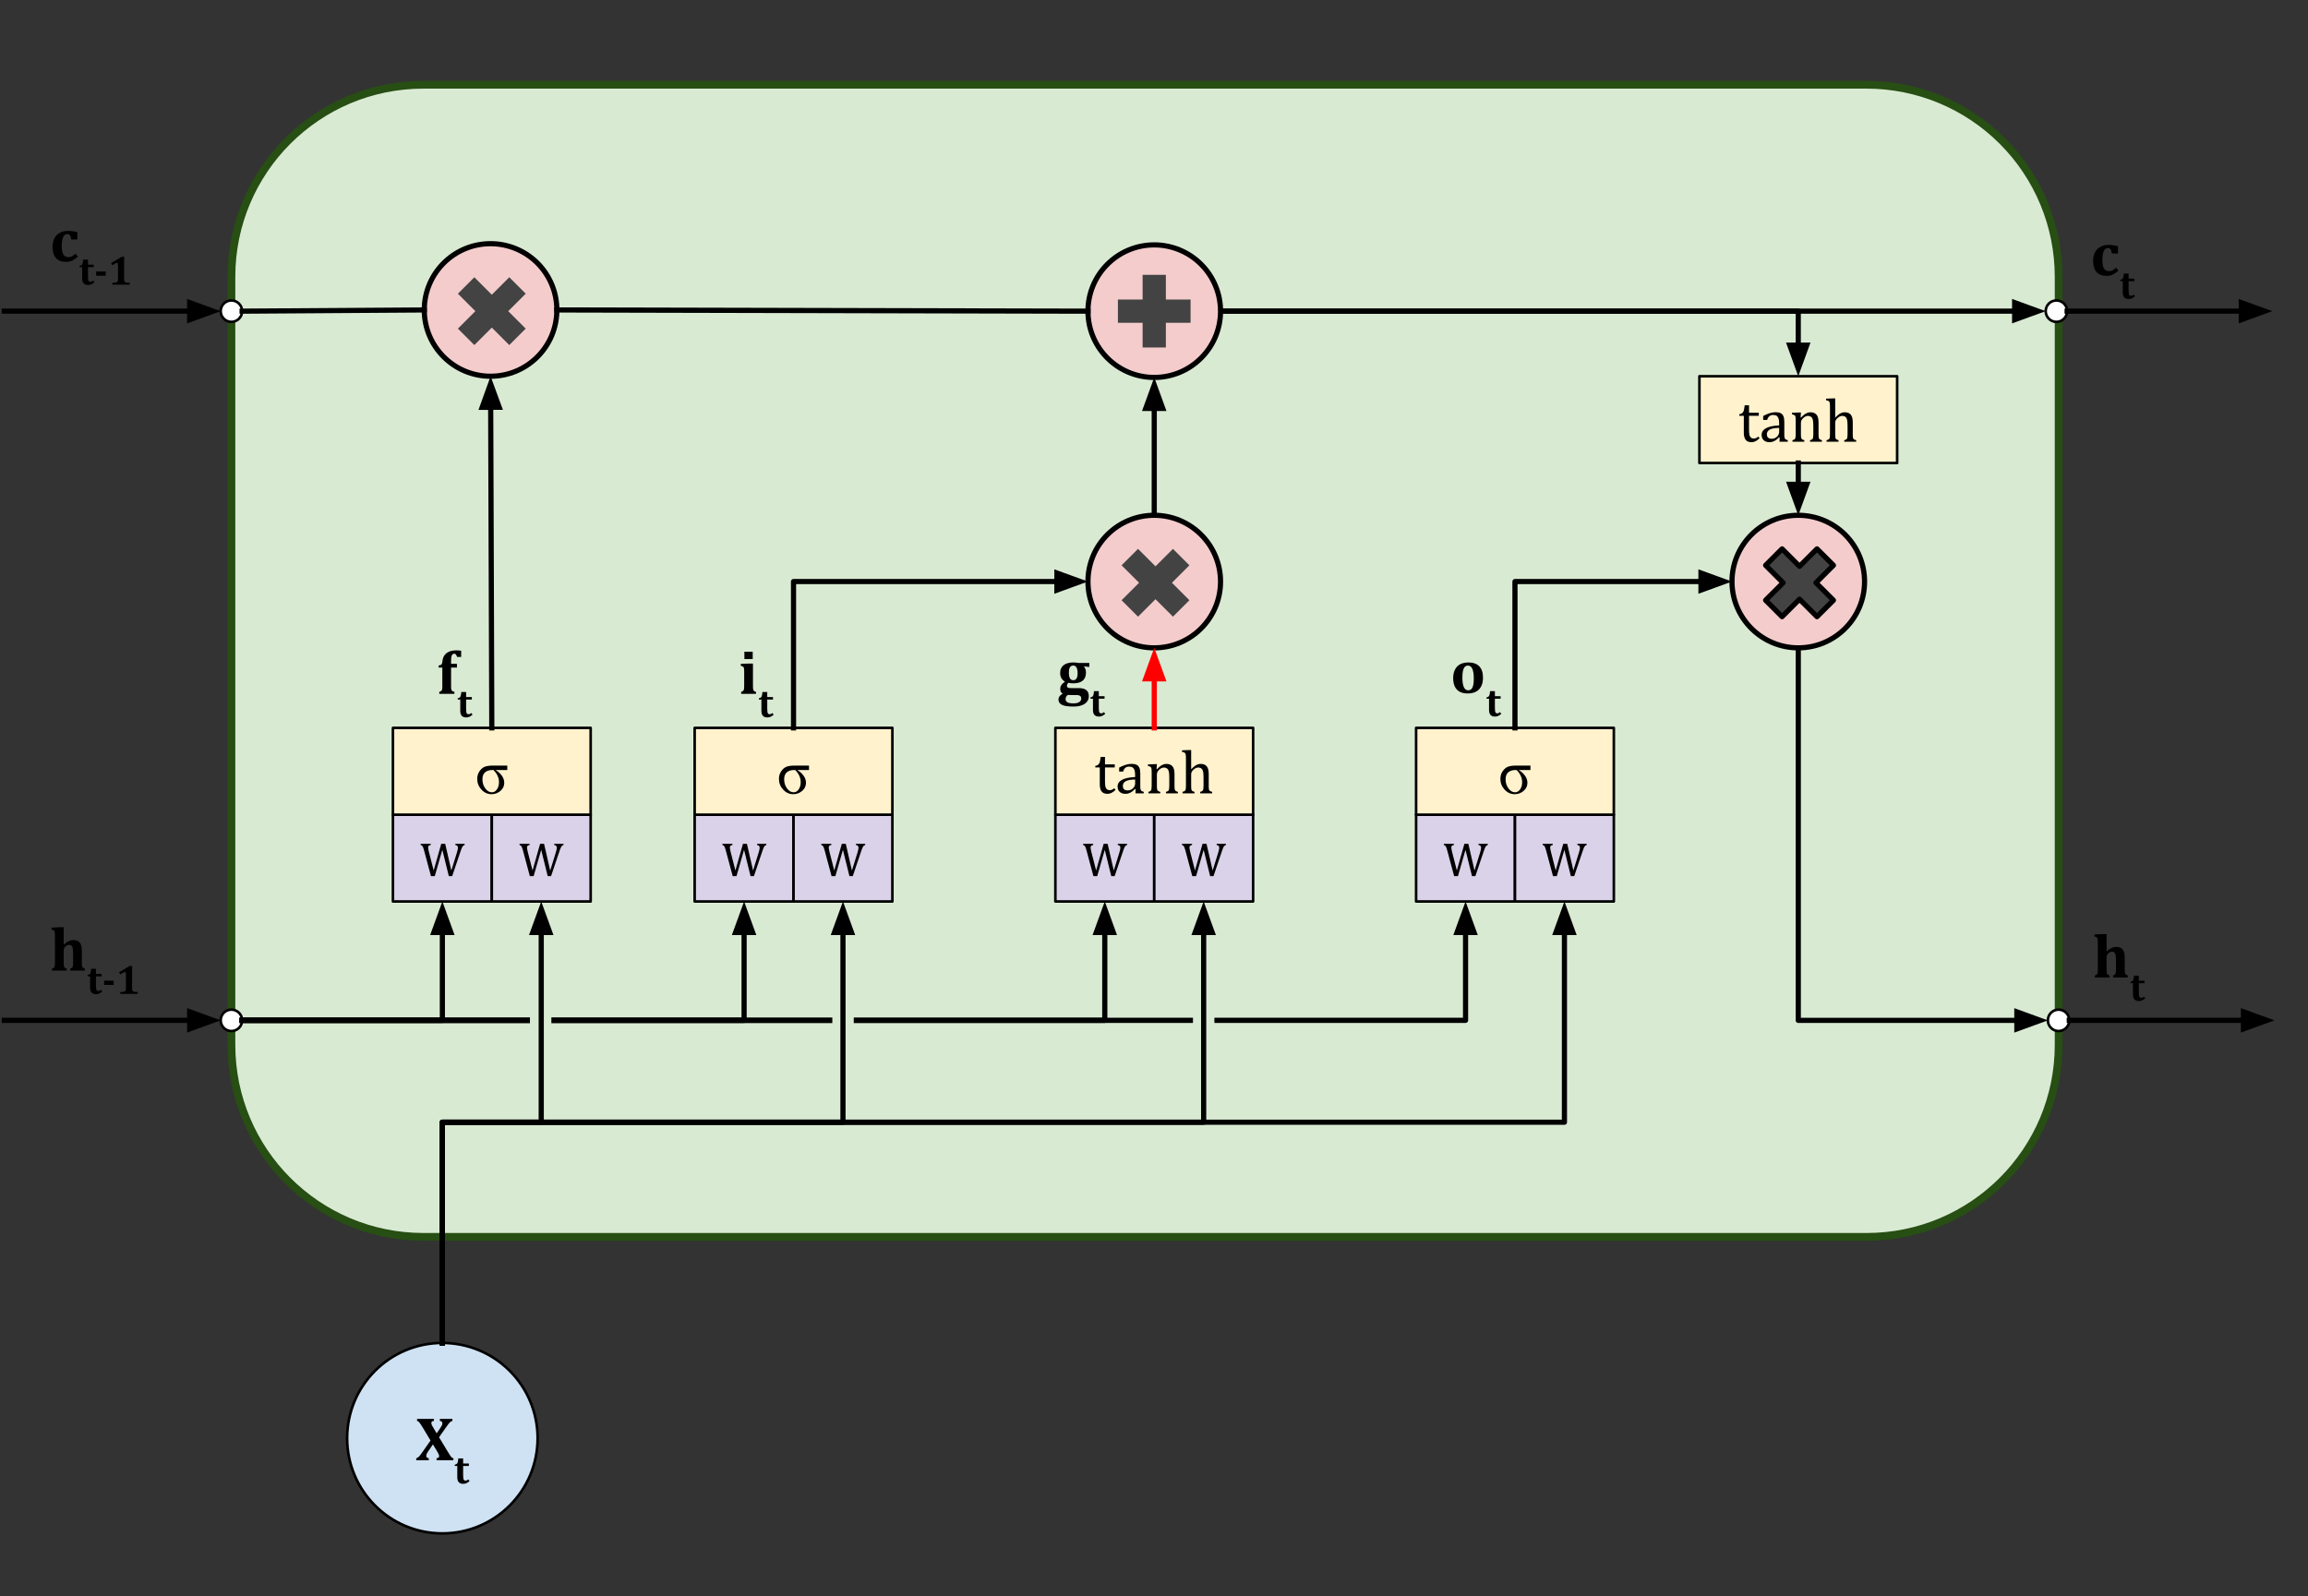 <svg version="1.1" viewBox="0.0 0.0 892.614 617.475" fill="none" stroke="none" stroke-linecap="square" stroke-miterlimit="10" xmlns:xlink="http://www.w3.org/1999/xlink" xmlns="http://www.w3.org/2000/svg"><rect x="0.0" y="0.0" width="892.614" height="617.475" fill="#333333" stroke="none"/><clipPath id="p.0"><path d="m0 0l892.614 0l0 617.475l-892.614 0l0 -617.475z" clip-rule="nonzero"/></clipPath><g clip-path="url(#p.0)"><path fill="#000000" fill-opacity="0.0" d="m0 0l892.614 0l0 617.475l-892.614 0z" fill-rule="evenodd"/><path fill="#d9ead3" d="m89.501 107.057l0 0c0 -41.021 33.254 -74.274 74.274 -74.274l558.128 0c19.699 0 38.591 7.825 52.52 21.754c13.929 13.929 21.754 32.821 21.754 52.52l0 297.089c0 41.021 -33.254 74.274 -74.274 74.274l-558.128 0c-41.021 0 -74.274 -33.254 -74.274 -74.274z" fill-rule="evenodd"/><path stroke="#274e13" stroke-width="3.0" stroke-linejoin="round" stroke-linecap="butt" d="m89.501 107.057l0 0c0 -41.021 33.254 -74.274 74.274 -74.274l558.128 0c19.699 0 38.591 7.825 52.52 21.754c13.929 13.929 21.754 32.821 21.754 52.52l0 297.089c0 41.021 -33.254 74.274 -74.274 74.274l-558.128 0c-41.021 0 -74.274 -33.254 -74.274 -74.274z" fill-rule="evenodd"/><path fill="#000000" fill-opacity="0.0" d="m1.667 120.357l83.685 0" fill-rule="evenodd"/><path stroke="#000000" stroke-width="2.0" stroke-linejoin="round" stroke-linecap="butt" d="m1.667 120.357l71.685 0" fill-rule="evenodd"/><path fill="#000000" stroke="#000000" stroke-width="2.0" stroke-linecap="butt" d="m73.352 123.66l9.076 -3.303l-9.076 -3.303z" fill-rule="evenodd"/><path fill="#000000" fill-opacity="0.0" d="m10.255 69.081l60.598 0l0 51.276l-60.598 0z" fill-rule="evenodd"/><path fill="#000000" d="m29.192 98.121l0.906 1.094q-1.156 1.125 -2.234 1.609q-1.062 0.484 -2.328 0.484q-2.547 0 -3.891 -1.484q-1.328 -1.5 -1.328 -4.359q0 -1.922 0.734 -3.312q0.734 -1.406 2.109 -2.125q1.375 -0.719 3.141 -0.719q0.953 0 1.891 0.141q0.938 0.125 1.719 0.359l0 2.828l-2.328 0q-0.172 -1.109 -0.531 -1.609q-0.344 -0.5 -1.0 -0.5q-0.438 0 -0.828 0.219q-0.391 0.219 -0.688 0.75q-0.297 0.531 -0.484 1.438q-0.172 0.891 -0.172 2.25q0 1.375 0.25 2.328q0.266 0.938 0.844 1.453q0.578 0.5 1.516 0.5q0.672 0 1.281 -0.281q0.609 -0.297 1.422 -1.062z" fill-rule="nonzero"/><path fill="#000000" d="m36.52 109.184q-0.688 0.578 -1.25 0.828q-0.562 0.234 -1.188 0.234q-1.156 0 -1.734 -0.625q-0.578 -0.641 -0.578 -1.906l0 -4.375l-0.969 0l0 -0.531q0.469 -0.078 0.688 -0.234q0.234 -0.156 0.359 -0.422q0.125 -0.266 0.203 -0.688q0.078 -0.422 0.109 -1.047l1.875 0l0 1.953l2.219 0l0 0.969l-2.219 0l0 3.531q0 0.875 0.078 1.297q0.078 0.422 0.266 0.625q0.203 0.203 0.5 0.203q0.219 0 0.391 -0.031q0.172 -0.047 0.359 -0.141q0.188 -0.109 0.406 -0.297l0.484 0.656zm4.375 -2.516l-3.703 0l0 -1.641l3.703 0l0 1.641zm7.109 1.266q0 0.453 0.047 0.688q0.062 0.234 0.188 0.375q0.125 0.141 0.359 0.234q0.25 0.078 0.609 0.125q0.375 0.031 0.984 0.047l0 0.719l-6.75 0l0 -0.719q0.875 -0.031 1.234 -0.094q0.375 -0.078 0.562 -0.203q0.203 -0.141 0.297 -0.375q0.094 -0.25 0.094 -0.797l0 -5.641q0 -0.328 -0.125 -0.469q-0.125 -0.141 -0.328 -0.141q-0.203 0 -0.562 0.188q-0.344 0.172 -1.156 0.734l-0.484 -0.828l4.078 -2.453l1.0 0q-0.047 0.75 -0.047 2.078l0 6.531z" fill-rule="nonzero"/><path fill="#000000" fill-opacity="0.0" d="m1.667 394.667l83.685 0" fill-rule="evenodd"/><path stroke="#000000" stroke-width="2.0" stroke-linejoin="round" stroke-linecap="butt" d="m1.667 394.667l71.685 0" fill-rule="evenodd"/><path fill="#000000" stroke="#000000" stroke-width="2.0" stroke-linecap="butt" d="m73.352 397.97l9.076 -3.303l-9.076 -3.303z" fill-rule="evenodd"/><path fill="#000000" fill-opacity="0.0" d="m10.255 343.391l60.598 0l0 51.276l-60.598 0z" fill-rule="evenodd"/><path fill="#000000" d="m24.692 365.353q1.062 -0.953 1.906 -1.344q0.844 -0.391 1.719 -0.391q1.281 0 1.984 0.484q0.703 0.469 1.031 1.359q0.328 0.891 0.328 2.297l0 4.281q0 0.516 0.016 0.969q0.016 0.453 0.078 0.719q0.078 0.266 0.203 0.438q0.125 0.172 0.344 0.297q0.219 0.109 0.531 0.188l0 0.781l-5.672 0l0 -0.781q0.547 -0.125 0.75 -0.359q0.203 -0.25 0.281 -0.688q0.078 -0.438 0.078 -1.547l0 -3.062q0 -1.172 -0.078 -1.812q-0.078 -0.656 -0.266 -1.016q-0.172 -0.359 -0.469 -0.531q-0.281 -0.172 -0.75 -0.172q-0.438 0 -0.938 0.281q-0.484 0.266 -0.812 0.75q-0.312 0.469 -0.312 1.0l0 4.547q0 0.656 0.016 1.016q0.016 0.359 0.047 0.562q0.047 0.188 0.109 0.344q0.062 0.141 0.172 0.281q0.109 0.125 0.297 0.234q0.203 0.094 0.531 0.172l0 0.781l-5.734 0l0 -0.781q0.344 -0.078 0.547 -0.188q0.203 -0.109 0.312 -0.25q0.109 -0.156 0.188 -0.375q0.078 -0.234 0.094 -0.641q0.031 -0.406 0.031 -1.156l0 -9.141q0 -1.0 -0.016 -1.469q-0.016 -0.484 -0.078 -0.797q-0.047 -0.328 -0.172 -0.516q-0.109 -0.203 -0.344 -0.312q-0.219 -0.125 -0.703 -0.219l0 -0.781l3.234 -0.156l1.469 0l0 6.688l0.047 0.016z" fill-rule="nonzero"/><path fill="#000000" d="m39.591 383.494q-0.688 0.578 -1.25 0.828q-0.562 0.234 -1.188 0.234q-1.156 0 -1.734 -0.625q-0.578 -0.641 -0.578 -1.906l0 -4.375l-0.969 0l0 -0.531q0.469 -0.078 0.688 -0.234q0.234 -0.156 0.359 -0.422q0.125 -0.266 0.203 -0.688q0.078 -0.422 0.109 -1.047l1.875 0l0 1.953l2.219 0l0 0.969l-2.219 0l0 3.531q0 0.875 0.078 1.297q0.078 0.422 0.266 0.625q0.203 0.203 0.5 0.203q0.219 0 0.391 -0.031q0.172 -0.047 0.359 -0.141q0.188 -0.109 0.406 -0.297l0.484 0.656zm4.375 -2.516l-3.703 0l0 -1.641l3.703 0l0 1.641zm7.109 1.266q0 0.453 0.047 0.688q0.062 0.234 0.188 0.375q0.125 0.141 0.359 0.234q0.25 0.078 0.609 0.125q0.375 0.031 0.984 0.047l0 0.719l-6.75 0l0 -0.719q0.875 -0.031 1.234 -0.094q0.375 -0.078 0.562 -0.203q0.203 -0.141 0.297 -0.375q0.094 -0.25 0.094 -0.797l0 -5.641q0 -0.328 -0.125 -0.469q-0.125 -0.141 -0.328 -0.141q-0.203 0 -0.562 0.188q-0.344 0.172 -1.156 0.734l-0.484 -0.828l4.078 -2.453l1.0 0q-0.047 0.75 -0.047 2.078l0 6.531z" fill-rule="nonzero"/><path fill="#cfe2f3" d="m134.252 556.283l0 0c0 -20.343 16.491 -36.835 36.835 -36.835l0 0c9.769 0 19.138 3.881 26.046 10.789c6.908 6.908 10.789 16.277 10.789 26.046l0 0c0 20.343 -16.491 36.835 -36.835 36.835l0 0c-20.343 0 -36.835 -16.491 -36.835 -36.835z" fill-rule="evenodd"/><path stroke="#000000" stroke-width="1.0" stroke-linejoin="round" stroke-linecap="butt" d="m134.252 556.283l0 0c0 -20.343 16.491 -36.835 36.835 -36.835l0 0c9.769 0 19.138 3.881 26.046 10.789c6.908 6.908 10.789 16.277 10.789 26.046l0 0c0 20.343 -16.491 36.835 -36.835 36.835l0 0c-20.343 0 -36.835 -16.491 -36.835 -36.835z" fill-rule="evenodd"/><path fill="#000000" d="m167.819 548.823l0 0.781q-0.547 0.047 -0.781 0.25q-0.219 0.188 -0.219 0.594q0 0.188 0.078 0.453q0.078 0.25 0.266 0.609q0.188 0.344 0.641 1.094l1.078 1.812l1.422 -2.094q0.469 -0.688 0.625 -1.047q0.156 -0.375 0.156 -0.797q0 -0.375 -0.266 -0.594q-0.25 -0.234 -0.703 -0.281l0 -0.781l4.844 0l0 0.781q-0.344 0.094 -0.656 0.312q-0.297 0.203 -0.703 0.672q-0.391 0.469 -1.266 1.734l-2.531 3.609l3.812 6.297q0.203 0.312 0.406 0.625q0.203 0.312 0.391 0.562q0.203 0.234 0.344 0.359q0.156 0.109 0.297 0.172q0.141 0.062 0.297 0.094l0 0.781l-6.516 0l0 -0.781q0.516 -0.047 0.75 -0.234q0.25 -0.188 0.25 -0.609q0 -0.141 -0.047 -0.297q-0.031 -0.172 -0.141 -0.406q-0.094 -0.234 -0.203 -0.406q-0.094 -0.188 -0.391 -0.703l-1.625 -2.688l-1.922 2.828q-0.219 0.344 -0.375 0.625q-0.141 0.281 -0.203 0.516q-0.062 0.234 -0.062 0.547q0 0.312 0.25 0.547q0.25 0.234 0.719 0.281l0 0.781l-4.844 0l0 -0.781q0.391 -0.109 0.703 -0.344q0.328 -0.25 0.703 -0.703q0.391 -0.453 1.047 -1.422l3.062 -4.375l-2.953 -4.922q-0.484 -0.797 -0.828 -1.312q-0.344 -0.531 -0.578 -0.797q-0.234 -0.281 -0.422 -0.391q-0.172 -0.125 -0.422 -0.172l0 -0.781l6.516 0z" fill-rule="nonzero"/><path fill="#000000" d="m181.604 572.886q-0.688 0.578 -1.25 0.828q-0.562 0.234 -1.188 0.234q-1.156 0 -1.734 -0.625q-0.578 -0.641 -0.578 -1.906l0 -4.375l-0.969 0l0 -0.531q0.469 -0.078 0.688 -0.234q0.234 -0.156 0.359 -0.422q0.125 -0.266 0.203 -0.688q0.078 -0.422 0.109 -1.047l1.875 0l0 1.953l2.219 0l0 0.969l-2.219 0l0 3.531q0 0.875 0.078 1.297q0.078 0.422 0.266 0.625q0.203 0.203 0.5 0.203q0.219 0 0.391 -0.031q0.172 -0.047 0.359 -0.141q0.188 -0.109 0.406 -0.297l0.484 0.656z" fill-rule="nonzero"/><path fill="#d9d2e9" d="m151.969 315.115l38.236 0l0 33.575l-38.236 0z" fill-rule="evenodd"/><path stroke="#000000" stroke-width="1.0" stroke-linejoin="round" stroke-linecap="butt" d="m151.969 315.115l38.236 0l0 33.575l-38.236 0z" fill-rule="evenodd"/><path fill="#000000" d="m171.07 328.714l-2.922 10.172l-1.469 0l-2.656 -9.891q-0.172 -0.625 -0.312 -1.016q-0.125 -0.391 -0.266 -0.609q-0.141 -0.219 -0.297 -0.328q-0.156 -0.125 -0.453 -0.203l0 -0.453l3.891 0l0 0.453q-0.562 0.109 -0.781 0.328q-0.219 0.219 -0.219 0.609q0 0.312 0.078 0.75q0.078 0.438 0.219 1.0l1.844 7.188l2.922 -10.328l1.531 0l2.375 10.344l2.156 -6.953q0.391 -1.266 0.391 -1.797q0 -0.562 -0.234 -0.797q-0.234 -0.25 -0.766 -0.344l0 -0.453l3.594 0l0 0.453q-0.281 0.094 -0.453 0.203q-0.156 0.109 -0.312 0.312q-0.141 0.188 -0.328 0.609q-0.172 0.406 -0.406 1.094l-3.312 9.828l-1.297 0l-2.516 -10.172z" fill-rule="nonzero"/><path fill="#d9d2e9" d="m190.205 315.115l38.236 0l0 33.575l-38.236 0z" fill-rule="evenodd"/><path stroke="#000000" stroke-width="1.0" stroke-linejoin="round" stroke-linecap="butt" d="m190.205 315.115l38.236 0l0 33.575l-38.236 0z" fill-rule="evenodd"/><path fill="#000000" d="m209.306 328.714l-2.922 10.172l-1.469 0l-2.656 -9.891q-0.172 -0.625 -0.312 -1.016q-0.125 -0.391 -0.266 -0.609q-0.141 -0.219 -0.297 -0.328q-0.156 -0.125 -0.453 -0.203l0 -0.453l3.891 0l0 0.453q-0.562 0.109 -0.781 0.328q-0.219 0.219 -0.219 0.609q0 0.312 0.078 0.75q0.078 0.438 0.219 1.0l1.844 7.188l2.922 -10.328l1.531 0l2.375 10.344l2.156 -6.953q0.391 -1.266 0.391 -1.797q0 -0.562 -0.234 -0.797q-0.234 -0.25 -0.766 -0.344l0 -0.453l3.594 0l0 0.453q-0.281 0.094 -0.453 0.203q-0.156 0.109 -0.312 0.312q-0.141 0.188 -0.328 0.609q-0.172 0.406 -0.406 1.094l-3.312 9.828l-1.297 0l-2.516 -10.172z" fill-rule="nonzero"/><path fill="#fff2cc" d="m151.968 281.541l76.472 0l0 33.575l-76.472 0z" fill-rule="evenodd"/><path stroke="#000000" stroke-width="1.0" stroke-linejoin="round" stroke-linecap="butt" d="m151.968 281.541l76.472 0l0 33.575l-76.472 0z" fill-rule="evenodd"/><path fill="#000000" d="m196.189 296.134l0 1.703l-4.562 0q1.5 0.859 2.438 2.172q0.953 1.297 0.953 2.766q0 1.906 -1.5 3.172q-1.5 1.25 -3.422 1.25q-2.25 0 -3.891 -1.766q-1.641 -1.781 -1.641 -4.141q0 -1.672 0.859 -2.938q0.859 -1.281 2.0 -1.75q1.141 -0.469 3.094 -0.469l5.672 0zm-5.344 1.703l-0.422 0q-1.75 0 -2.797 0.875q-1.047 0.875 -1.047 2.734q0 1.984 1.094 3.5q1.109 1.516 2.578 1.516q1.188 0 1.953 -1.141q0.781 -1.141 0.781 -2.75q0 -2.578 -2.141 -4.734z" fill-rule="nonzero"/><path fill="#000000" fill-opacity="0.0" d="m472.04 120.358l223.433 0l0 25.165" fill-rule="evenodd"/><path stroke="#000000" stroke-width="2.0" stroke-linejoin="round" stroke-linecap="butt" d="m472.04 120.358l223.433 0l0 13.165" fill-rule="evenodd"/><path fill="#000000" stroke="#000000" stroke-width="2.0" stroke-linecap="butt" d="m692.17 133.523l3.303 9.076l3.303 -9.076z" fill-rule="evenodd"/><path fill="#000000" fill-opacity="0.0" d="m472.04 120.358l319.118 0" fill-rule="evenodd"/><path stroke="#000000" stroke-width="2.0" stroke-linejoin="round" stroke-linecap="butt" d="m472.04 120.358l307.118 0" fill-rule="evenodd"/><path fill="#000000" stroke="#000000" stroke-width="2.0" stroke-linecap="butt" d="m779.158 123.662l9.076 -3.303l-9.076 -3.303z" fill-rule="evenodd"/><path fill="#f4cccc" d="m164.086 119.89l0 0c0 -14.159 11.478 -25.638 25.638 -25.638l0 0c6.8 0 13.321 2.701 18.129 7.509c4.808 4.808 7.509 11.329 7.509 18.129l0 0c0 14.159 -11.478 25.638 -25.638 25.638l0 0c-14.159 0 -25.638 -11.478 -25.638 -25.638z" fill-rule="evenodd"/><path stroke="#000000" stroke-width="2.0" stroke-linejoin="round" stroke-linecap="butt" d="m164.086 119.89l0 0c0 -14.159 11.478 -25.638 25.638 -25.638l0 0c6.8 0 13.321 2.701 18.129 7.509c4.808 4.808 7.509 11.329 7.509 18.129l0 0c0 14.159 -11.478 25.638 -25.638 25.638l0 0c-14.159 0 -25.638 -11.478 -25.638 -25.638z" fill-rule="evenodd"/><path fill="#434343" d="m177.09 113.602l6.359 -6.359l6.755 6.755l6.755 -6.755l6.359 6.359l-6.755 6.755l6.755 6.755l-6.359 6.359l-6.755 -6.755l-6.755 6.755l-6.359 -6.359l6.755 -6.755z" fill-rule="evenodd"/><path fill="#000000" fill-opacity="0.0" d="m159.912 236.34l38.236 0l0 54.52l-38.236 0z" fill-rule="evenodd"/><path fill="#000000" d="m169.897 267.599q0.547 -0.156 0.766 -0.359q0.219 -0.203 0.312 -0.547q0.094 -0.359 0.094 -1.25l0 -7.219l-1.422 0l0 -0.812q0.547 -0.078 0.766 -0.172q0.219 -0.109 0.359 -0.281q0.141 -0.172 0.219 -0.438q0.078 -0.266 0.109 -0.687q0.188 -2.109 1.562 -3.188q1.391 -1.094 3.906 -1.094q1.0 0 1.797 0.156l0 2.391l-1.594 0q-0.203 -0.641 -0.453 -0.938q-0.234 -0.312 -0.625 -0.312q-0.5 0 -0.766 0.344q-0.266 0.328 -0.375 0.953q-0.094 0.609 -0.094 1.719l0 0.891l2.266 0l0 1.469l-2.266 0l0 7.219q0 0.875 0.094 1.234q0.094 0.359 0.328 0.578q0.25 0.203 0.859 0.344l0 0.781l-5.844 0l0 -0.781z" fill-rule="nonzero"/><path fill="#000000" d="m182.756 276.442q-0.688 0.578 -1.25 0.828q-0.562 0.234 -1.188 0.234q-1.156 0 -1.734 -0.625q-0.578 -0.641 -0.578 -1.906l0 -4.375l-0.969 0l0 -0.531q0.469 -0.078 0.688 -0.234q0.234 -0.156 0.359 -0.422q0.125 -0.266 0.203 -0.688q0.078 -0.422 0.109 -1.047l1.875 0l0 1.953l2.219 0l0 0.969l-2.219 0l0 3.531q0 0.875 0.078 1.297q0.078 0.422 0.266 0.625q0.203 0.203 0.5 0.203q0.219 0 0.391 -0.031q0.172 -0.047 0.359 -0.141q0.188 -0.109 0.406 -0.297l0.484 0.656z" fill-rule="nonzero"/><path fill="#d9d2e9" d="m268.659 315.115l38.236 0l0 33.575l-38.236 0z" fill-rule="evenodd"/><path stroke="#000000" stroke-width="1.0" stroke-linejoin="round" stroke-linecap="butt" d="m268.659 315.115l38.236 0l0 33.575l-38.236 0z" fill-rule="evenodd"/><path fill="#000000" d="m287.76 328.714l-2.922 10.172l-1.469 0l-2.656 -9.891q-0.172 -0.625 -0.312 -1.016q-0.125 -0.391 -0.266 -0.609q-0.141 -0.219 -0.297 -0.328q-0.156 -0.125 -0.453 -0.203l0 -0.453l3.891 0l0 0.453q-0.562 0.109 -0.781 0.328q-0.219 0.219 -0.219 0.609q0 0.312 0.078 0.75q0.078 0.438 0.219 1.0l1.844 7.188l2.922 -10.328l1.531 0l2.375 10.344l2.156 -6.953q0.391 -1.266 0.391 -1.797q0 -0.562 -0.234 -0.797q-0.234 -0.25 -0.766 -0.344l0 -0.453l3.594 0l0 0.453q-0.281 0.094 -0.453 0.203q-0.156 0.109 -0.312 0.312q-0.141 0.188 -0.328 0.609q-0.172 0.406 -0.406 1.094l-3.312 9.828l-1.297 0l-2.516 -10.172z" fill-rule="nonzero"/><path fill="#d9d2e9" d="m306.895 315.115l38.236 0l0 33.575l-38.236 0z" fill-rule="evenodd"/><path stroke="#000000" stroke-width="1.0" stroke-linejoin="round" stroke-linecap="butt" d="m306.895 315.115l38.236 0l0 33.575l-38.236 0z" fill-rule="evenodd"/><path fill="#000000" d="m325.996 328.714l-2.922 10.172l-1.469 0l-2.656 -9.891q-0.172 -0.625 -0.312 -1.016q-0.125 -0.391 -0.266 -0.609q-0.141 -0.219 -0.297 -0.328q-0.156 -0.125 -0.453 -0.203l0 -0.453l3.891 0l0 0.453q-0.562 0.109 -0.781 0.328q-0.219 0.219 -0.219 0.609q0 0.312 0.078 0.75q0.078 0.438 0.219 1.0l1.844 7.188l2.922 -10.328l1.531 0l2.375 10.344l2.156 -6.953q0.391 -1.266 0.391 -1.797q0 -0.562 -0.234 -0.797q-0.234 -0.25 -0.766 -0.344l0 -0.453l3.594 0l0 0.453q-0.281 0.094 -0.453 0.203q-0.156 0.109 -0.312 0.312q-0.141 0.188 -0.328 0.609q-0.172 0.406 -0.406 1.094l-3.312 9.828l-1.297 0l-2.516 -10.172z" fill-rule="nonzero"/><path fill="#fff2cc" d="m268.659 281.541l76.472 0l0 33.575l-76.472 0z" fill-rule="evenodd"/><path stroke="#000000" stroke-width="1.0" stroke-linejoin="round" stroke-linecap="butt" d="m268.659 281.541l76.472 0l0 33.575l-76.472 0z" fill-rule="evenodd"/><path fill="#000000" d="m312.879 296.134l0 1.703l-4.562 0q1.5 0.859 2.438 2.172q0.953 1.297 0.953 2.766q0 1.906 -1.5 3.172q-1.5 1.25 -3.422 1.25q-2.25 0 -3.891 -1.766q-1.641 -1.781 -1.641 -4.141q0 -1.672 0.859 -2.938q0.859 -1.281 2.0 -1.75q1.141 -0.469 3.094 -0.469l5.672 0zm-5.344 1.703l-0.422 0q-1.75 0 -2.797 0.875q-1.047 0.875 -1.047 2.734q0 1.984 1.094 3.5q1.109 1.516 2.578 1.516q1.188 0 1.953 -1.141q0.781 -1.141 0.781 -2.75q0 -2.578 -2.141 -4.734z" fill-rule="nonzero"/><path fill="#d9d2e9" d="m408.167 315.115l38.236 0l0 33.575l-38.236 0z" fill-rule="evenodd"/><path stroke="#000000" stroke-width="1.0" stroke-linejoin="round" stroke-linecap="butt" d="m408.167 315.115l38.236 0l0 33.575l-38.236 0z" fill-rule="evenodd"/><path fill="#000000" d="m427.268 328.714l-2.922 10.172l-1.469 0l-2.656 -9.891q-0.172 -0.625 -0.312 -1.016q-0.125 -0.391 -0.266 -0.609q-0.141 -0.219 -0.297 -0.328q-0.156 -0.125 -0.453 -0.203l0 -0.453l3.891 0l0 0.453q-0.562 0.109 -0.781 0.328q-0.219 0.219 -0.219 0.609q0 0.312 0.078 0.75q0.078 0.438 0.219 1.0l1.844 7.188l2.922 -10.328l1.531 0l2.375 10.344l2.156 -6.953q0.391 -1.266 0.391 -1.797q0 -0.562 -0.234 -0.797q-0.234 -0.25 -0.766 -0.344l0 -0.453l3.594 0l0 0.453q-0.281 0.094 -0.453 0.203q-0.156 0.109 -0.312 0.312q-0.141 0.188 -0.328 0.609q-0.172 0.406 -0.406 1.094l-3.312 9.828l-1.297 0l-2.516 -10.172z" fill-rule="nonzero"/><path fill="#d9d2e9" d="m446.403 315.115l38.236 0l0 33.575l-38.236 0z" fill-rule="evenodd"/><path stroke="#000000" stroke-width="1.0" stroke-linejoin="round" stroke-linecap="butt" d="m446.403 315.115l38.236 0l0 33.575l-38.236 0z" fill-rule="evenodd"/><path fill="#000000" d="m465.504 328.714l-2.922 10.172l-1.469 0l-2.656 -9.891q-0.172 -0.625 -0.312 -1.016q-0.125 -0.391 -0.266 -0.609q-0.141 -0.219 -0.297 -0.328q-0.156 -0.125 -0.453 -0.203l0 -0.453l3.891 0l0 0.453q-0.562 0.109 -0.781 0.328q-0.219 0.219 -0.219 0.609q0 0.312 0.078 0.75q0.078 0.438 0.219 1.0l1.844 7.188l2.922 -10.328l1.531 0l2.375 10.344l2.156 -6.953q0.391 -1.266 0.391 -1.797q0 -0.562 -0.234 -0.797q-0.234 -0.25 -0.766 -0.344l0 -0.453l3.594 0l0 0.453q-0.281 0.094 -0.453 0.203q-0.156 0.109 -0.312 0.312q-0.141 0.188 -0.328 0.609q-0.172 0.406 -0.406 1.094l-3.312 9.828l-1.297 0l-2.516 -10.172z" fill-rule="nonzero"/><path fill="#fff2cc" d="m408.167 281.541l76.472 0l0 33.575l-76.472 0z" fill-rule="evenodd"/><path stroke="#000000" stroke-width="1.0" stroke-linejoin="round" stroke-linecap="butt" d="m408.167 281.541l76.472 0l0 33.575l-76.472 0z" fill-rule="evenodd"/><path fill="#000000" d="m423.602 296.243q0.578 -0.094 0.938 -0.328q0.375 -0.234 0.578 -0.594q0.203 -0.375 0.312 -0.922q0.125 -0.562 0.25 -1.625l1.672 0l0 2.891l3.781 0l0 1.188l-3.781 0l0 5.203q0 1.141 0.094 1.812q0.094 0.672 0.344 1.062q0.266 0.375 0.594 0.547q0.328 0.156 0.844 0.156q0.469 0 0.875 -0.188q0.406 -0.203 0.812 -0.562l0.531 0.641q-0.844 0.797 -1.594 1.172q-0.734 0.359 -1.531 0.359q-1.516 0 -2.25 -0.891q-0.734 -0.906 -0.734 -2.812l0 -6.5l-1.734 0l0 -0.609zm15.59 8.953l-0.172 -0.047q-1.016 1.031 -1.922 1.469q-0.891 0.438 -1.891 0.438q-0.891 0 -1.578 -0.344q-0.672 -0.344 -1.047 -0.969q-0.359 -0.641 -0.359 -1.453q0 -1.719 1.688 -2.641q1.703 -0.938 5.094 -1.094l0 -0.75q0 -1.219 -0.234 -1.922q-0.234 -0.703 -0.75 -1.031q-0.5 -0.328 -1.344 -0.328q-0.906 0 -1.469 0.484q-0.562 0.469 -0.844 1.438l-1.531 0l0 -1.531q1.125 -0.578 1.875 -0.859q0.75 -0.281 1.5 -0.438q0.75 -0.156 1.531 -0.156q1.156 0 1.859 0.375q0.703 0.359 1.047 1.125q0.359 0.766 0.359 2.297l0 4.078q0 0.875 0 1.234q0.016 0.344 0.078 0.656q0.062 0.297 0.172 0.484q0.125 0.188 0.344 0.312q0.234 0.125 0.75 0.266l0 0.578l-3.203 0l0.047 -1.672zm-0.188 -3.672q-2.391 0.016 -3.578 0.625q-1.172 0.609 -1.172 1.844q0 0.672 0.266 1.062q0.266 0.375 0.672 0.531q0.422 0.141 0.984 0.141q0.797 0 1.438 -0.375q0.656 -0.391 1.016 -0.984q0.375 -0.609 0.375 -1.188l0 -1.656zm16.547 5.344l-4.609 0l0 -0.578q0.453 -0.141 0.656 -0.234q0.203 -0.109 0.328 -0.297q0.141 -0.188 0.219 -0.578q0.078 -0.406 0.078 -1.203l0 -3.062q0 -0.828 -0.047 -1.484q-0.047 -0.672 -0.172 -1.094q-0.109 -0.438 -0.266 -0.672q-0.156 -0.25 -0.375 -0.406q-0.219 -0.172 -0.5 -0.266q-0.281 -0.109 -0.734 -0.109q-0.453 0 -0.875 0.188q-0.406 0.172 -0.906 0.625q-0.484 0.438 -0.703 0.875q-0.219 0.438 -0.219 1.0l0 4.359q0 1.016 0.094 1.406q0.094 0.391 0.359 0.594q0.266 0.203 0.859 0.359l0 0.578l-4.594 0l0 -0.578q0.453 -0.141 0.641 -0.234q0.203 -0.109 0.328 -0.297q0.141 -0.188 0.219 -0.578q0.078 -0.391 0.078 -1.203l0 -5.109q0 -0.75 -0.031 -1.203q-0.016 -0.469 -0.156 -0.734q-0.141 -0.281 -0.438 -0.406q-0.281 -0.141 -0.812 -0.234l0 -0.625l2.75 -0.109l0.719 0l-0.141 1.906l0.172 0.047q0.859 -0.875 1.391 -1.25q0.547 -0.375 1.078 -0.578q0.547 -0.203 1.156 -0.203q0.641 0 1.141 0.156q0.5 0.141 0.875 0.453q0.375 0.297 0.625 0.75q0.25 0.438 0.375 1.078q0.125 0.625 0.125 1.609l0 4.406q0 0.812 0.047 1.188q0.047 0.359 0.156 0.562q0.125 0.188 0.344 0.328q0.219 0.125 0.766 0.281l0 0.578zm5.129 -9.359l0.047 0q0.906 -0.922 1.438 -1.281q0.547 -0.375 1.062 -0.562q0.516 -0.188 1.125 -0.188q0.641 0 1.141 0.156q0.5 0.141 0.875 0.453q0.391 0.312 0.625 0.766q0.25 0.453 0.359 1.078q0.125 0.625 0.125 1.594l0 4.406q0 1.031 0.078 1.406q0.094 0.359 0.312 0.562q0.234 0.203 0.938 0.391l0 0.578l-4.625 0l0 -0.578q0.453 -0.141 0.656 -0.234q0.203 -0.109 0.328 -0.297q0.141 -0.188 0.219 -0.578q0.078 -0.406 0.078 -1.203l0 -3.062q0 -1.562 -0.156 -2.391q-0.156 -0.828 -0.625 -1.234q-0.469 -0.406 -1.297 -0.406q-0.469 0 -0.844 0.172q-0.375 0.156 -0.875 0.578q-0.484 0.422 -0.734 0.875q-0.25 0.438 -0.25 0.938l0 4.484q0 0.797 0.031 1.141q0.047 0.344 0.156 0.578q0.125 0.219 0.359 0.375q0.25 0.141 0.75 0.266l0 0.578l-4.641 0l0 -0.578q0.516 -0.141 0.734 -0.266q0.234 -0.125 0.344 -0.328q0.125 -0.203 0.188 -0.578q0.062 -0.375 0.062 -1.188l0 -9.797q0 -1.125 -0.016 -1.562q-0.016 -0.453 -0.094 -0.766q-0.078 -0.312 -0.219 -0.484q-0.125 -0.188 -0.359 -0.281q-0.234 -0.109 -0.828 -0.219l0 -0.609l2.828 -0.109l0.703 0l0 7.406z" fill-rule="nonzero"/><path fill="#f4cccc" d="m420.765 224.949l0 0c0 -14.159 11.478 -25.638 25.638 -25.638l0 0c6.8 0 13.321 2.701 18.129 7.509c4.808 4.808 7.509 11.329 7.509 18.129l0 0c0 14.159 -11.478 25.638 -25.638 25.638l0 0c-14.159 0 -25.638 -11.478 -25.638 -25.638z" fill-rule="evenodd"/><path stroke="#000000" stroke-width="2.0" stroke-linejoin="round" stroke-linecap="butt" d="m420.765 224.949l0 0c0 -14.159 11.478 -25.638 25.638 -25.638l0 0c6.8 0 13.321 2.701 18.129 7.509c4.808 4.808 7.509 11.329 7.509 18.129l0 0c0 14.159 -11.478 25.638 -25.638 25.638l0 0c-14.159 0 -25.638 -11.478 -25.638 -25.638z" fill-rule="evenodd"/><path fill="#434343" d="m433.769 218.661l6.359 -6.359l6.755 6.755l6.755 -6.755l6.359 6.359l-6.755 6.755l6.755 6.755l-6.359 6.359l-6.755 -6.755l-6.755 6.755l-6.359 -6.359l6.755 -6.755z" fill-rule="evenodd"/><path fill="#000000" fill-opacity="0.0" d="m276.657 236.34l38.236 0l0 54.52l-38.236 0z" fill-rule="evenodd"/><path fill="#000000" d="m291.111 252.083l0 2.859l-3.219 0l0 -2.859l3.219 0zm-4.453 15.516q0.578 -0.141 0.781 -0.391q0.219 -0.25 0.297 -0.672q0.078 -0.422 0.078 -1.531l0 -5.453q0 -0.578 -0.062 -0.922q-0.047 -0.359 -0.188 -0.562q-0.141 -0.219 -0.406 -0.328q-0.25 -0.109 -0.641 -0.188l0 -0.797l3.219 -0.094l1.469 0l0 8.328q0 0.656 0.016 1.016q0.016 0.359 0.047 0.562q0.047 0.188 0.109 0.344q0.062 0.141 0.156 0.281q0.109 0.125 0.312 0.234q0.203 0.094 0.531 0.172l0 0.781l-5.719 0l0 -0.781z" fill-rule="nonzero"/><path fill="#000000" d="m299.22 276.442q-0.688 0.578 -1.25 0.828q-0.562 0.234 -1.188 0.234q-1.156 0 -1.734 -0.625q-0.578 -0.641 -0.578 -1.906l0 -4.375l-0.969 0l0 -0.531q0.469 -0.078 0.688 -0.234q0.234 -0.156 0.359 -0.422q0.125 -0.266 0.203 -0.688q0.078 -0.422 0.109 -1.047l1.875 0l0 1.953l2.219 0l0 0.969l-2.219 0l0 3.531q0 0.875 0.078 1.297q0.078 0.422 0.266 0.625q0.203 0.203 0.5 0.203q0.219 0 0.391 -0.031q0.172 -0.047 0.359 -0.141q0.188 -0.109 0.406 -0.297l0.484 0.656z" fill-rule="nonzero"/><path fill="#f4cccc" d="m420.765 120.358l0 0c0 -14.159 11.478 -25.638 25.638 -25.638l0 0c6.8 0 13.321 2.701 18.129 7.509c4.808 4.808 7.509 11.329 7.509 18.129l0 0c0 14.159 -11.478 25.638 -25.638 25.638l0 0c-14.159 0 -25.638 -11.478 -25.638 -25.638z" fill-rule="evenodd"/><path stroke="#000000" stroke-width="2.0" stroke-linejoin="round" stroke-linecap="butt" d="m420.765 120.358l0 0c0 -14.159 11.478 -25.638 25.638 -25.638l0 0c6.8 0 13.321 2.701 18.129 7.509c4.808 4.808 7.509 11.329 7.509 18.129l0 0c0 14.159 -11.478 25.638 -25.638 25.638l0 0c-14.159 0 -25.638 -11.478 -25.638 -25.638z" fill-rule="evenodd"/><path fill="#434343" d="m432.352 115.86l9.553 0l0 -9.553l8.993 0l0 9.553l9.553 0l0 8.993l-9.553 0l0 9.553l-8.993 0l0 -9.553l-9.553 0z" fill-rule="evenodd"/><path fill="#d9d2e9" d="m547.675 315.115l38.236 0l0 33.575l-38.236 0z" fill-rule="evenodd"/><path stroke="#000000" stroke-width="1.0" stroke-linejoin="round" stroke-linecap="butt" d="m547.675 315.115l38.236 0l0 33.575l-38.236 0z" fill-rule="evenodd"/><path fill="#000000" d="m566.776 328.714l-2.922 10.172l-1.469 0l-2.656 -9.891q-0.172 -0.625 -0.312 -1.016q-0.125 -0.391 -0.266 -0.609q-0.141 -0.219 -0.297 -0.328q-0.156 -0.125 -0.453 -0.203l0 -0.453l3.891 0l0 0.453q-0.562 0.109 -0.781 0.328q-0.219 0.219 -0.219 0.609q0 0.312 0.078 0.75q0.078 0.438 0.219 1.0l1.844 7.188l2.922 -10.328l1.531 0l2.375 10.344l2.156 -6.953q0.391 -1.266 0.391 -1.797q0 -0.562 -0.234 -0.797q-0.234 -0.25 -0.766 -0.344l0 -0.453l3.594 0l0 0.453q-0.281 0.094 -0.453 0.203q-0.156 0.109 -0.312 0.312q-0.141 0.188 -0.328 0.609q-0.172 0.406 -0.406 1.094l-3.312 9.828l-1.297 0l-2.516 -10.172z" fill-rule="nonzero"/><path fill="#d9d2e9" d="m585.911 315.115l38.236 0l0 33.575l-38.236 0z" fill-rule="evenodd"/><path stroke="#000000" stroke-width="1.0" stroke-linejoin="round" stroke-linecap="butt" d="m585.911 315.115l38.236 0l0 33.575l-38.236 0z" fill-rule="evenodd"/><path fill="#000000" d="m605.012 328.714l-2.922 10.172l-1.469 0l-2.656 -9.891q-0.172 -0.625 -0.312 -1.016q-0.125 -0.391 -0.266 -0.609q-0.141 -0.219 -0.297 -0.328q-0.156 -0.125 -0.453 -0.203l0 -0.453l3.891 0l0 0.453q-0.562 0.109 -0.781 0.328q-0.219 0.219 -0.219 0.609q0 0.312 0.078 0.75q0.078 0.438 0.219 1.0l1.844 7.188l2.922 -10.328l1.531 0l2.375 10.344l2.156 -6.953q0.391 -1.266 0.391 -1.797q0 -0.562 -0.234 -0.797q-0.234 -0.25 -0.766 -0.344l0 -0.453l3.594 0l0 0.453q-0.281 0.094 -0.453 0.203q-0.156 0.109 -0.312 0.312q-0.141 0.188 -0.328 0.609q-0.172 0.406 -0.406 1.094l-3.312 9.828l-1.297 0l-2.516 -10.172z" fill-rule="nonzero"/><path fill="#fff2cc" d="m547.674 281.541l76.472 0l0 33.575l-76.472 0z" fill-rule="evenodd"/><path stroke="#000000" stroke-width="1.0" stroke-linejoin="round" stroke-linecap="butt" d="m547.674 281.541l76.472 0l0 33.575l-76.472 0z" fill-rule="evenodd"/><path fill="#000000" d="m591.895 296.134l0 1.703l-4.562 0q1.5 0.859 2.438 2.172q0.953 1.297 0.953 2.766q0 1.906 -1.5 3.172q-1.5 1.25 -3.422 1.25q-2.25 0 -3.891 -1.766q-1.641 -1.781 -1.641 -4.141q0 -1.672 0.859 -2.938q0.859 -1.281 2.0 -1.75q1.141 -0.469 3.094 -0.469l5.672 0zm-5.344 1.703l-0.422 0q-1.75 0 -2.797 0.875q-1.047 0.875 -1.047 2.734q0 1.984 1.094 3.5q1.109 1.516 2.578 1.516q1.188 0 1.953 -1.141q0.781 -1.141 0.781 -2.75q0 -2.578 -2.141 -4.734z" fill-rule="nonzero"/><path fill="#ffffff" d="m85.352 394.667l0 0c0 -2.287 1.854 -4.142 4.142 -4.142l0 0c1.098 0 2.152 0.436 2.929 1.213c0.777 0.777 1.213 1.83 1.213 2.929l0 0c0 2.287 -1.854 4.142 -4.142 4.142l0 0c-2.287 0 -4.142 -1.854 -4.142 -4.142z" fill-rule="evenodd"/><path stroke="#000000" stroke-width="1.0" stroke-linejoin="round" stroke-linecap="butt" d="m85.352 394.667l0 0c0 -2.287 1.854 -4.142 4.142 -4.142l0 0c1.098 0 2.152 0.436 2.929 1.213c0.777 0.777 1.213 1.83 1.213 2.929l0 0c0 2.287 -1.854 4.142 -4.142 4.142l0 0c-2.287 0 -4.142 -1.854 -4.142 -4.142z" fill-rule="evenodd"/><path fill="#ffffff" d="m85.352 120.357l0 0c0 -2.287 1.854 -4.142 4.142 -4.142l0 0c1.098 0 2.152 0.436 2.929 1.213c0.777 0.777 1.213 1.83 1.213 2.929l0 0c0 2.287 -1.854 4.142 -4.142 4.142l0 0c-2.287 0 -4.142 -1.854 -4.142 -4.142z" fill-rule="evenodd"/><path stroke="#000000" stroke-width="1.0" stroke-linejoin="round" stroke-linecap="butt" d="m85.352 120.357l0 0c0 -2.287 1.854 -4.142 4.142 -4.142l0 0c1.098 0 2.152 0.436 2.929 1.213c0.777 0.777 1.213 1.83 1.213 2.929l0 0c0 2.287 -1.854 4.142 -4.142 4.142l0 0c-2.287 0 -4.142 -1.854 -4.142 -4.142z" fill-rule="evenodd"/><path fill="#000000" fill-opacity="0.0" d="m93.635 394.667l473.165 0l0 -45.984" fill-rule="evenodd"/><path stroke="#000000" stroke-width="2.0" stroke-linejoin="round" stroke-linecap="butt" d="m93.635 394.667l473.165 0l0 -33.984" fill-rule="evenodd"/><path fill="#000000" stroke="#000000" stroke-width="2.0" stroke-linecap="butt" d="m570.104 360.682l-3.303 -9.076l-3.303 9.076z" fill-rule="evenodd"/><path fill="#000000" fill-opacity="0.0" d="m93.635 394.667l77.449 0l0 -45.984" fill-rule="evenodd"/><path stroke="#000000" stroke-width="2.0" stroke-linejoin="round" stroke-linecap="butt" d="m93.635 394.667l77.449 0l0 -33.984" fill-rule="evenodd"/><path fill="#000000" stroke="#000000" stroke-width="2.0" stroke-linecap="butt" d="m174.387 360.682l-3.303 -9.076l-3.303 9.076z" fill-rule="evenodd"/><path fill="#000000" fill-opacity="0.0" d="m93.635 394.667l194.142 0l0 -45.984" fill-rule="evenodd"/><path stroke="#000000" stroke-width="2.0" stroke-linejoin="round" stroke-linecap="butt" d="m93.635 394.667l194.142 0l0 -33.984" fill-rule="evenodd"/><path fill="#000000" stroke="#000000" stroke-width="2.0" stroke-linecap="butt" d="m291.08 360.682l-3.303 -9.076l-3.303 9.076z" fill-rule="evenodd"/><path fill="#000000" fill-opacity="0.0" d="m93.635 394.667l333.638 0l0 -45.984" fill-rule="evenodd"/><path stroke="#000000" stroke-width="2.0" stroke-linejoin="round" stroke-linecap="butt" d="m93.635 394.667l333.638 0l0 -33.984" fill-rule="evenodd"/><path fill="#000000" stroke="#000000" stroke-width="2.0" stroke-linecap="butt" d="m430.576 360.682l-3.303 -9.076l-3.303 9.076z" fill-rule="evenodd"/><path fill="#d9ead3" d="m204.955 390.525l8.283 0l0 8.283l-8.283 0z" fill-rule="evenodd"/><path fill="#000000" fill-opacity="0.0" d="m171.087 519.449l0 -85.379l433.953 0l0 -85.393" fill-rule="evenodd"/><path stroke="#000000" stroke-width="2.0" stroke-linejoin="round" stroke-linecap="butt" d="m171.087 519.449l0 -85.379l433.953 0l0 -73.393" fill-rule="evenodd"/><path fill="#000000" stroke="#000000" stroke-width="2.0" stroke-linecap="butt" d="m608.343 360.677l-3.303 -9.076l-3.303 9.076z" fill-rule="evenodd"/><path fill="#000000" fill-opacity="0.0" d="m171.087 519.449l0 -85.379l38.236 0l0 -85.393" fill-rule="evenodd"/><path stroke="#000000" stroke-width="2.0" stroke-linejoin="round" stroke-linecap="butt" d="m171.087 519.449l0 -85.379l38.236 0l0 -73.393" fill-rule="evenodd"/><path fill="#000000" stroke="#000000" stroke-width="2.0" stroke-linecap="butt" d="m212.626 360.677l-3.303 -9.076l-3.303 9.076z" fill-rule="evenodd"/><path fill="#d9ead3" d="m321.903 390.525l8.283 0l0 8.283l-8.283 0z" fill-rule="evenodd"/><path fill="#d9ead3" d="m461.381 390.525l8.283 0l0 8.283l-8.283 0z" fill-rule="evenodd"/><path fill="#000000" fill-opacity="0.0" d="m171.087 519.449l0 -85.379l154.929 0l0 -85.393" fill-rule="evenodd"/><path stroke="#000000" stroke-width="2.0" stroke-linejoin="round" stroke-linecap="butt" d="m171.087 519.449l0 -85.379l154.929 0l0 -73.393" fill-rule="evenodd"/><path fill="#000000" stroke="#000000" stroke-width="2.0" stroke-linecap="butt" d="m329.319 360.677l-3.303 -9.076l-3.303 9.076z" fill-rule="evenodd"/><path fill="#000000" fill-opacity="0.0" d="m171.087 519.449l0 -85.379l294.425 0l0 -85.393" fill-rule="evenodd"/><path stroke="#000000" stroke-width="2.0" stroke-linejoin="round" stroke-linecap="butt" d="m171.087 519.449l0 -85.379l294.425 0l0 -73.393" fill-rule="evenodd"/><path fill="#000000" stroke="#000000" stroke-width="2.0" stroke-linecap="butt" d="m468.815 360.677l-3.303 -9.076l-3.303 9.076z" fill-rule="evenodd"/><path fill="#f4cccc" d="m669.843 224.949l0 0c0 -14.159 11.478 -25.638 25.638 -25.638l0 0c6.8 0 13.321 2.701 18.129 7.509c4.808 4.808 7.509 11.329 7.509 18.129l0 0c0 14.159 -11.478 25.638 -25.638 25.638l0 0c-14.159 0 -25.638 -11.478 -25.638 -25.638z" fill-rule="evenodd"/><path stroke="#000000" stroke-width="2.0" stroke-linejoin="round" stroke-linecap="butt" d="m669.843 224.949l0 0c0 -14.159 11.478 -25.638 25.638 -25.638l0 0c6.8 0 13.321 2.701 18.129 7.509c4.808 4.808 7.509 11.329 7.509 18.129l0 0c0 14.159 -11.478 25.638 -25.638 25.638l0 0c-14.159 0 -25.638 -11.478 -25.638 -25.638z" fill-rule="evenodd"/><path fill="#434343" d="m682.848 218.661l6.359 -6.359l6.755 6.755l6.755 -6.755l6.359 6.359l-6.755 6.755l6.755 6.755l-6.359 6.359l-6.755 -6.755l-6.755 6.755l-6.359 -6.359l6.755 -6.755z" fill-rule="evenodd"/><path stroke="#000000" stroke-width="2.0" stroke-linejoin="round" stroke-linecap="butt" d="m682.848 218.661l6.359 -6.359l6.755 6.755l6.755 -6.755l6.359 6.359l-6.755 6.755l6.755 6.755l-6.359 6.359l-6.755 -6.755l-6.755 6.755l-6.359 -6.359l6.755 -6.755z" fill-rule="evenodd"/><path fill="#000000" fill-opacity="0.0" d="m190.205 281.541l-0.472 -136.0" fill-rule="evenodd"/><path stroke="#000000" stroke-width="2.0" stroke-linejoin="round" stroke-linecap="butt" d="m190.205 281.541l-0.431 -124" fill-rule="evenodd"/><path fill="#000000" stroke="#000000" stroke-width="2.0" stroke-linecap="butt" d="m193.077 157.529l-3.335 -9.065l-3.272 9.088z" fill-rule="evenodd"/><path fill="#000000" fill-opacity="0.0" d="m446.403 281.541l0 -30.961" fill-rule="evenodd"/><path stroke="#ff0000" stroke-width="2.0" stroke-linejoin="round" stroke-linecap="butt" d="m446.403 281.541l0 -18.961" fill-rule="evenodd"/><path fill="#ff0000" stroke="#ff0000" stroke-width="2.0" stroke-linecap="butt" d="m449.706 262.58l-3.303 -9.076l-3.303 9.076z" fill-rule="evenodd"/><path fill="#000000" fill-opacity="0.0" d="m306.895 281.541l0 -56.598l113.858 0" fill-rule="evenodd"/><path stroke="#000000" stroke-width="2.0" stroke-linejoin="round" stroke-linecap="butt" d="m306.895 281.541l0 -56.598l101.858 0" fill-rule="evenodd"/><path fill="#000000" stroke="#000000" stroke-width="2.0" stroke-linecap="butt" d="m408.753 228.246l9.076 -3.303l-9.076 -3.303z" fill-rule="evenodd"/><path fill="#000000" fill-opacity="0.0" d="m585.911 281.541l0 -56.598l83.937 0" fill-rule="evenodd"/><path stroke="#000000" stroke-width="2.0" stroke-linejoin="round" stroke-linecap="butt" d="m585.911 281.541l0 -56.598l71.937 0" fill-rule="evenodd"/><path fill="#000000" stroke="#000000" stroke-width="2.0" stroke-linecap="butt" d="m657.848 228.246l9.076 -3.303l-9.076 -3.303z" fill-rule="evenodd"/><path fill="#000000" fill-opacity="0.0" d="m446.402 199.311l0 -53.323" fill-rule="evenodd"/><path stroke="#000000" stroke-width="2.0" stroke-linejoin="round" stroke-linecap="butt" d="m446.402 199.311l0 -41.323" fill-rule="evenodd"/><path fill="#000000" stroke="#000000" stroke-width="2.0" stroke-linecap="butt" d="m449.706 157.988l-3.303 -9.076l-3.303 9.076z" fill-rule="evenodd"/><path fill="#000000" fill-opacity="0.0" d="m799.451 74.499l60.598 0l0 51.276l-60.598 0z" fill-rule="evenodd"/><path fill="#000000" d="m818.389 103.539l0.906 1.094q-1.156 1.125 -2.234 1.609q-1.062 0.484 -2.328 0.484q-2.547 0 -3.891 -1.484q-1.328 -1.5 -1.328 -4.359q0 -1.922 0.734 -3.312q0.734 -1.406 2.109 -2.125q1.375 -0.719 3.141 -0.719q0.953 0 1.891 0.141q0.938 0.125 1.719 0.359l0 2.828l-2.328 0q-0.172 -1.109 -0.531 -1.609q-0.344 -0.5 -1.0 -0.5q-0.438 0 -0.828 0.219q-0.391 0.219 -0.688 0.75q-0.297 0.531 -0.484 1.438q-0.172 0.891 -0.172 2.25q0 1.375 0.25 2.328q0.266 0.938 0.844 1.453q0.578 0.5 1.516 0.5q0.672 0 1.281 -0.281q0.609 -0.297 1.422 -1.062z" fill-rule="nonzero"/><path fill="#000000" d="m825.717 114.601q-0.688 0.578 -1.25 0.828q-0.562 0.234 -1.188 0.234q-1.156 0 -1.734 -0.625q-0.578 -0.641 -0.578 -1.906l0 -4.375l-0.969 0l0 -0.531q0.469 -0.078 0.688 -0.234q0.234 -0.156 0.359 -0.422q0.125 -0.266 0.203 -0.688q0.078 -0.422 0.109 -1.047l1.875 0l0 1.953l2.219 0l0 0.969l-2.219 0l0 3.531q0 0.875 0.078 1.297q0.078 0.422 0.266 0.625q0.203 0.203 0.5 0.203q0.219 0 0.391 -0.031q0.172 -0.047 0.359 -0.141q0.188 -0.109 0.406 -0.297l0.484 0.656z" fill-rule="nonzero"/><path fill="#fff2cc" d="m657.245 145.528l76.472 0l0 33.575l-76.472 0z" fill-rule="evenodd"/><path stroke="#000000" stroke-width="1.0" stroke-linejoin="round" stroke-linecap="butt" d="m657.245 145.528l76.472 0l0 33.575l-76.472 0z" fill-rule="evenodd"/><path fill="#000000" d="m672.681 160.23q0.578 -0.094 0.938 -0.328q0.375 -0.234 0.578 -0.594q0.203 -0.375 0.312 -0.922q0.125 -0.562 0.25 -1.625l1.672 0l0 2.891l3.781 0l0 1.188l-3.781 0l0 5.203q0 1.141 0.094 1.812q0.094 0.672 0.344 1.062q0.266 0.375 0.594 0.547q0.328 0.156 0.844 0.156q0.469 0 0.875 -0.188q0.406 -0.203 0.812 -0.562l0.531 0.641q-0.844 0.797 -1.594 1.172q-0.734 0.359 -1.531 0.359q-1.516 0 -2.25 -0.891q-0.734 -0.906 -0.734 -2.812l0 -6.5l-1.734 0l0 -0.609zm15.59 8.953l-0.172 -0.047q-1.016 1.031 -1.922 1.469q-0.891 0.438 -1.891 0.438q-0.891 0 -1.578 -0.344q-0.672 -0.344 -1.047 -0.969q-0.359 -0.641 -0.359 -1.453q0 -1.719 1.688 -2.641q1.703 -0.938 5.094 -1.094l0 -0.75q0 -1.219 -0.234 -1.922q-0.234 -0.703 -0.75 -1.031q-0.5 -0.328 -1.344 -0.328q-0.906 0 -1.469 0.484q-0.562 0.469 -0.844 1.438l-1.531 0l0 -1.531q1.125 -0.578 1.875 -0.859q0.75 -0.281 1.5 -0.438q0.75 -0.156 1.531 -0.156q1.156 0 1.859 0.375q0.703 0.359 1.047 1.125q0.359 0.766 0.359 2.297l0 4.078q0 0.875 0 1.234q0.016 0.344 0.078 0.656q0.062 0.297 0.172 0.484q0.125 0.188 0.344 0.312q0.234 0.125 0.75 0.266l0 0.578l-3.203 0l0.047 -1.672zm-0.188 -3.672q-2.391 0.016 -3.578 0.625q-1.172 0.609 -1.172 1.844q0 0.672 0.266 1.062q0.266 0.375 0.672 0.531q0.422 0.141 0.984 0.141q0.797 0 1.438 -0.375q0.656 -0.391 1.016 -0.984q0.375 -0.609 0.375 -1.188l0 -1.656zm16.547 5.344l-4.609 0l0 -0.578q0.453 -0.141 0.656 -0.234q0.203 -0.109 0.328 -0.297q0.141 -0.188 0.219 -0.578q0.078 -0.406 0.078 -1.203l0 -3.062q0 -0.828 -0.047 -1.484q-0.047 -0.672 -0.172 -1.094q-0.109 -0.438 -0.266 -0.672q-0.156 -0.25 -0.375 -0.406q-0.219 -0.172 -0.5 -0.266q-0.281 -0.109 -0.734 -0.109q-0.453 0 -0.875 0.188q-0.406 0.172 -0.906 0.625q-0.484 0.438 -0.703 0.875q-0.219 0.438 -0.219 1.0l0 4.359q0 1.016 0.094 1.406q0.094 0.391 0.359 0.594q0.266 0.203 0.859 0.359l0 0.578l-4.594 0l0 -0.578q0.453 -0.141 0.641 -0.234q0.203 -0.109 0.328 -0.297q0.141 -0.188 0.219 -0.578q0.078 -0.391 0.078 -1.203l0 -5.109q0 -0.75 -0.031 -1.203q-0.016 -0.469 -0.156 -0.734q-0.141 -0.281 -0.438 -0.406q-0.281 -0.141 -0.812 -0.234l0 -0.625l2.75 -0.109l0.719 0l-0.141 1.906l0.172 0.047q0.859 -0.875 1.391 -1.25q0.547 -0.375 1.078 -0.578q0.547 -0.203 1.156 -0.203q0.641 0 1.141 0.156q0.5 0.141 0.875 0.453q0.375 0.297 0.625 0.75q0.25 0.438 0.375 1.078q0.125 0.625 0.125 1.609l0 4.406q0 0.812 0.047 1.188q0.047 0.359 0.156 0.562q0.125 0.188 0.344 0.328q0.219 0.125 0.766 0.281l0 0.578zm5.129 -9.359l0.047 0q0.906 -0.922 1.438 -1.281q0.547 -0.375 1.062 -0.562q0.516 -0.188 1.125 -0.188q0.641 0 1.141 0.156q0.5 0.141 0.875 0.453q0.391 0.312 0.625 0.766q0.25 0.453 0.359 1.078q0.125 0.625 0.125 1.594l0 4.406q0 1.031 0.078 1.406q0.094 0.359 0.312 0.562q0.234 0.203 0.938 0.391l0 0.578l-4.625 0l0 -0.578q0.453 -0.141 0.656 -0.234q0.203 -0.109 0.328 -0.297q0.141 -0.188 0.219 -0.578q0.078 -0.406 0.078 -1.203l0 -3.062q0 -1.562 -0.156 -2.391q-0.156 -0.828 -0.625 -1.234q-0.469 -0.406 -1.297 -0.406q-0.469 0 -0.844 0.172q-0.375 0.156 -0.875 0.578q-0.484 0.422 -0.734 0.875q-0.25 0.438 -0.25 0.938l0 4.484q0 0.797 0.031 1.141q0.047 0.344 0.156 0.578q0.125 0.219 0.359 0.375q0.25 0.141 0.75 0.266l0 0.578l-4.641 0l0 -0.578q0.516 -0.141 0.734 -0.266q0.234 -0.125 0.344 -0.328q0.125 -0.203 0.188 -0.578q0.062 -0.375 0.062 -1.188l0 -9.797q0 -1.125 -0.016 -1.562q-0.016 -0.453 -0.094 -0.766q-0.078 -0.312 -0.219 -0.484q-0.125 -0.188 -0.359 -0.281q-0.234 -0.109 -0.828 -0.219l0 -0.609l2.828 -0.109l0.703 0l0 7.406z" fill-rule="nonzero"/><path fill="#ffffff" d="m791.168 120.357l0 0c0 -2.287 1.854 -4.142 4.142 -4.142l0 0c1.098 0 2.152 0.436 2.929 1.213c0.777 0.777 1.213 1.83 1.213 2.929l0 0c0 2.287 -1.854 4.142 -4.142 4.142l0 0c-2.287 0 -4.142 -1.854 -4.142 -4.142z" fill-rule="evenodd"/><path stroke="#000000" stroke-width="1.0" stroke-linejoin="round" stroke-linecap="butt" d="m791.168 120.357l0 0c0 -2.287 1.854 -4.142 4.142 -4.142l0 0c1.098 0 2.152 0.436 2.929 1.213c0.777 0.777 1.213 1.83 1.213 2.929l0 0c0 2.287 -1.854 4.142 -4.142 4.142l0 0c-2.287 0 -4.142 -1.854 -4.142 -4.142z" fill-rule="evenodd"/><path fill="#000000" fill-opacity="0.0" d="m695.482 179.102l0 20.22" fill-rule="evenodd"/><path stroke="#000000" stroke-width="2.0" stroke-linejoin="round" stroke-linecap="butt" d="m695.482 179.102l0 8.22" fill-rule="evenodd"/><path fill="#000000" stroke="#000000" stroke-width="2.0" stroke-linecap="butt" d="m692.178 187.323l3.303 9.076l3.303 -9.076z" fill-rule="evenodd"/><path fill="#000000" fill-opacity="0.0" d="m799.451 120.357l79.37 0" fill-rule="evenodd"/><path stroke="#000000" stroke-width="2.0" stroke-linejoin="round" stroke-linecap="butt" d="m799.451 120.357l67.37 0" fill-rule="evenodd"/><path fill="#000000" stroke="#000000" stroke-width="2.0" stroke-linecap="butt" d="m866.822 123.66l9.076 -3.303l-9.076 -3.303z" fill-rule="evenodd"/><path fill="#ffffff" d="m792.006 394.667l0 0c0 -2.287 1.854 -4.142 4.142 -4.142l0 0c1.098 0 2.152 0.436 2.929 1.213c0.777 0.777 1.213 1.83 1.213 2.929l0 0c0 2.287 -1.854 4.142 -4.142 4.142l0 0c-2.287 0 -4.142 -1.854 -4.142 -4.142z" fill-rule="evenodd"/><path stroke="#000000" stroke-width="1.0" stroke-linejoin="round" stroke-linecap="butt" d="m792.006 394.667l0 0c0 -2.287 1.854 -4.142 4.142 -4.142l0 0c1.098 0 2.152 0.436 2.929 1.213c0.777 0.777 1.213 1.83 1.213 2.929l0 0c0 2.287 -1.854 4.142 -4.142 4.142l0 0c-2.287 0 -4.142 -1.854 -4.142 -4.142z" fill-rule="evenodd"/><path fill="#000000" fill-opacity="0.0" d="m800.29 394.667l79.37 0" fill-rule="evenodd"/><path stroke="#000000" stroke-width="2.0" stroke-linejoin="round" stroke-linecap="butt" d="m800.29 394.667l67.37 0" fill-rule="evenodd"/><path fill="#000000" stroke="#000000" stroke-width="2.0" stroke-linecap="butt" d="m867.66 397.97l9.076 -3.303l-9.076 -3.303z" fill-rule="evenodd"/><path fill="#000000" fill-opacity="0.0" d="m695.481 250.586l0 144.095l96.535 0" fill-rule="evenodd"/><path stroke="#000000" stroke-width="2.0" stroke-linejoin="round" stroke-linecap="butt" d="m695.481 250.586l0 144.094l84.535 0" fill-rule="evenodd"/><path fill="#000000" stroke="#000000" stroke-width="2.0" stroke-linecap="butt" d="m780.016 397.984l9.076 -3.303l-9.076 -3.303z" fill-rule="evenodd"/><path fill="#000000" fill-opacity="0.0" d="m800.328 346.037l45.827 0l0 51.276l-45.827 0z" fill-rule="evenodd"/><path fill="#000000" d="m814.766 367.999q1.062 -0.953 1.906 -1.344q0.844 -0.391 1.719 -0.391q1.281 0 1.984 0.484q0.703 0.469 1.031 1.359q0.328 0.891 0.328 2.297l0 4.281q0 0.516 0.016 0.969q0.016 0.453 0.078 0.719q0.078 0.266 0.203 0.438q0.125 0.172 0.344 0.297q0.219 0.109 0.531 0.188l0 0.781l-5.672 0l0 -0.781q0.547 -0.125 0.75 -0.359q0.203 -0.25 0.281 -0.688q0.078 -0.438 0.078 -1.547l0 -3.062q0 -1.172 -0.078 -1.812q-0.078 -0.656 -0.266 -1.016q-0.172 -0.359 -0.469 -0.531q-0.281 -0.172 -0.75 -0.172q-0.438 0 -0.938 0.281q-0.484 0.266 -0.812 0.75q-0.312 0.469 -0.312 1.0l0 4.547q0 0.656 0.016 1.016q0.016 0.359 0.047 0.562q0.047 0.188 0.109 0.344q0.062 0.141 0.172 0.281q0.109 0.125 0.297 0.234q0.203 0.094 0.531 0.172l0 0.781l-5.734 0l0 -0.781q0.344 -0.078 0.547 -0.188q0.203 -0.109 0.312 -0.25q0.109 -0.156 0.188 -0.375q0.078 -0.234 0.094 -0.641q0.031 -0.406 0.031 -1.156l0 -9.141q0 -1.0 -0.016 -1.469q-0.016 -0.484 -0.078 -0.797q-0.047 -0.328 -0.172 -0.516q-0.109 -0.203 -0.344 -0.312q-0.219 -0.125 -0.703 -0.219l0 -0.781l3.234 -0.156l1.469 0l0 6.688l0.047 0.016z" fill-rule="nonzero"/><path fill="#000000" d="m829.664 386.139q-0.688 0.578 -1.25 0.828q-0.562 0.234 -1.188 0.234q-1.156 0 -1.734 -0.625q-0.578 -0.641 -0.578 -1.906l0 -4.375l-0.969 0l0 -0.531q0.469 -0.078 0.688 -0.234q0.234 -0.156 0.359 -0.422q0.125 -0.266 0.203 -0.688q0.078 -0.422 0.109 -1.047l1.875 0l0 1.953l2.219 0l0 0.969l-2.219 0l0 3.531q0 0.875 0.078 1.297q0.078 0.422 0.266 0.625q0.203 0.203 0.5 0.203q0.219 0 0.391 -0.031q0.172 -0.047 0.359 -0.141q0.188 -0.109 0.406 -0.297l0.484 0.656z" fill-rule="nonzero"/><path fill="#000000" fill-opacity="0.0" d="m551.95 236.006l38.236 0l0 54.52l-38.236 0z" fill-rule="evenodd"/><path fill="#000000" d="m567.638 268.233q-1.719 0 -2.969 -0.594q-1.25 -0.609 -1.953 -1.938q-0.703 -1.344 -0.703 -3.391q0 -1.562 0.438 -2.703q0.438 -1.156 1.203 -1.906q0.781 -0.75 1.844 -1.109q1.078 -0.359 2.328 -0.359q2.844 0 4.281 1.5q1.438 1.484 1.438 4.375q0 2.031 -0.719 3.406q-0.703 1.375 -2.031 2.047q-1.328 0.672 -3.156 0.672zm-2.062 -6.172q0 2.484 0.562 3.719q0.562 1.234 1.688 1.234q0.609 0 1.031 -0.312q0.422 -0.328 0.672 -0.922q0.25 -0.594 0.344 -1.422q0.109 -0.844 0.109 -1.891q0 -2.516 -0.562 -3.766q-0.547 -1.25 -1.641 -1.25q-0.797 0 -1.281 0.5q-0.469 0.5 -0.703 1.516q-0.219 1.0 -0.219 2.594z" fill-rule="nonzero"/><path fill="#000000" d="m580.63 276.108q-0.688 0.578 -1.25 0.828q-0.562 0.234 -1.188 0.234q-1.156 0 -1.734 -0.625q-0.578 -0.641 -0.578 -1.906l0 -4.375l-0.969 0l0 -0.531q0.469 -0.078 0.688 -0.234q0.234 -0.156 0.359 -0.422q0.125 -0.266 0.203 -0.688q0.078 -0.422 0.109 -1.047l1.875 0l0 1.953l2.219 0l0 0.969l-2.219 0l0 3.531q0 0.875 0.078 1.297q0.078 0.422 0.266 0.625q0.203 0.203 0.5 0.203q0.219 0 0.391 -0.031q0.172 -0.047 0.359 -0.141q0.188 -0.109 0.406 -0.297l0.484 0.656z" fill-rule="nonzero"/><path fill="#000000" fill-opacity="0.0" d="m399.95 236.006l38.236 0l0 54.52l-38.236 0z" fill-rule="evenodd"/><path fill="#000000" d="m421.294 257.983l-2.0 -0.219l-0.047 0.125q0.328 0.328 0.531 0.906q0.219 0.562 0.219 1.359q0 2.047 -1.234 3.109q-1.234 1.047 -3.641 1.047q-1.156 0 -1.891 -0.219q-0.594 0.531 -0.594 1.141q0 0.344 0.141 0.531q0.156 0.188 0.5 0.297q0.359 0.094 1.0 0.094l2.906 0q1.969 0 2.938 0.766q0.969 0.766 0.969 2.375q0 1.25 -0.719 2.141q-0.703 0.906 -2.031 1.375q-1.312 0.484 -3.125 0.484q-1.328 0 -2.406 -0.125q-1.078 -0.109 -1.844 -0.422q-0.766 -0.312 -1.188 -0.859q-0.406 -0.531 -0.406 -1.359q0 -0.672 0.422 -1.234q0.422 -0.562 1.188 -0.953q-0.5 -0.359 -0.719 -0.812q-0.219 -0.453 -0.219 -1.125q0 -0.547 0.219 -1.031q0.234 -0.484 0.609 -0.875q0.391 -0.391 1.0 -0.859q-0.922 -0.516 -1.391 -1.344q-0.469 -0.844 -0.469 -1.969q0 -1.094 0.391 -1.875q0.406 -0.781 1.078 -1.266q0.688 -0.5 1.625 -0.719q0.938 -0.234 2.016 -0.234q0.594 0 1.047 0.062q0.453 0.047 0.891 0.125l4.234 0l0 1.562zm-7.906 2.203q0 1.469 0.406 2.188q0.422 0.719 1.312 0.719q0.812 0 1.234 -0.656q0.422 -0.672 0.422 -2.047q0 -1.438 -0.422 -2.188q-0.406 -0.766 -1.266 -0.766q-0.859 0 -1.281 0.672q-0.406 0.672 -0.406 2.078zm-0.422 8.609q-0.422 0.328 -0.641 0.719q-0.219 0.391 -0.219 0.891q0 0.844 0.734 1.25q0.734 0.406 2.312 0.406q1.469 0 2.234 -0.5q0.781 -0.484 0.781 -1.375q0 -0.406 -0.141 -0.688q-0.141 -0.281 -0.562 -0.469q-0.406 -0.188 -1.156 -0.188l-2.016 0q-0.859 0 -1.328 -0.047z" fill-rule="nonzero"/><path fill="#000000" d="m427.446 276.108q-0.688 0.578 -1.25 0.828q-0.562 0.234 -1.188 0.234q-1.156 0 -1.734 -0.625q-0.578 -0.641 -0.578 -1.906l0 -4.375l-0.969 0l0 -0.531q0.469 -0.078 0.688 -0.234q0.234 -0.156 0.359 -0.422q0.125 -0.266 0.203 -0.688q0.078 -0.422 0.109 -1.047l1.875 0l0 1.953l2.219 0l0 0.969l-2.219 0l0 3.531q0 0.875 0.078 1.297q0.078 0.422 0.266 0.625q0.203 0.203 0.5 0.203q0.219 0 0.391 -0.031q0.172 -0.047 0.359 -0.141q0.188 -0.109 0.406 -0.297l0.484 0.656z" fill-rule="nonzero"/><path fill="#000000" fill-opacity="0.0" d="m93.635 120.357l70.457 -0.472" fill-rule="evenodd"/><path stroke="#000000" stroke-width="2.0" stroke-linejoin="round" stroke-linecap="butt" d="m93.635 120.357l70.457 -0.472" fill-rule="evenodd"/><path fill="#000000" fill-opacity="0.0" d="m215.362 119.89l205.417 0.472" fill-rule="evenodd"/><path stroke="#000000" stroke-width="2.0" stroke-linejoin="round" stroke-linecap="butt" d="m215.362 119.89l205.417 0.472" fill-rule="evenodd"/></g></svg>